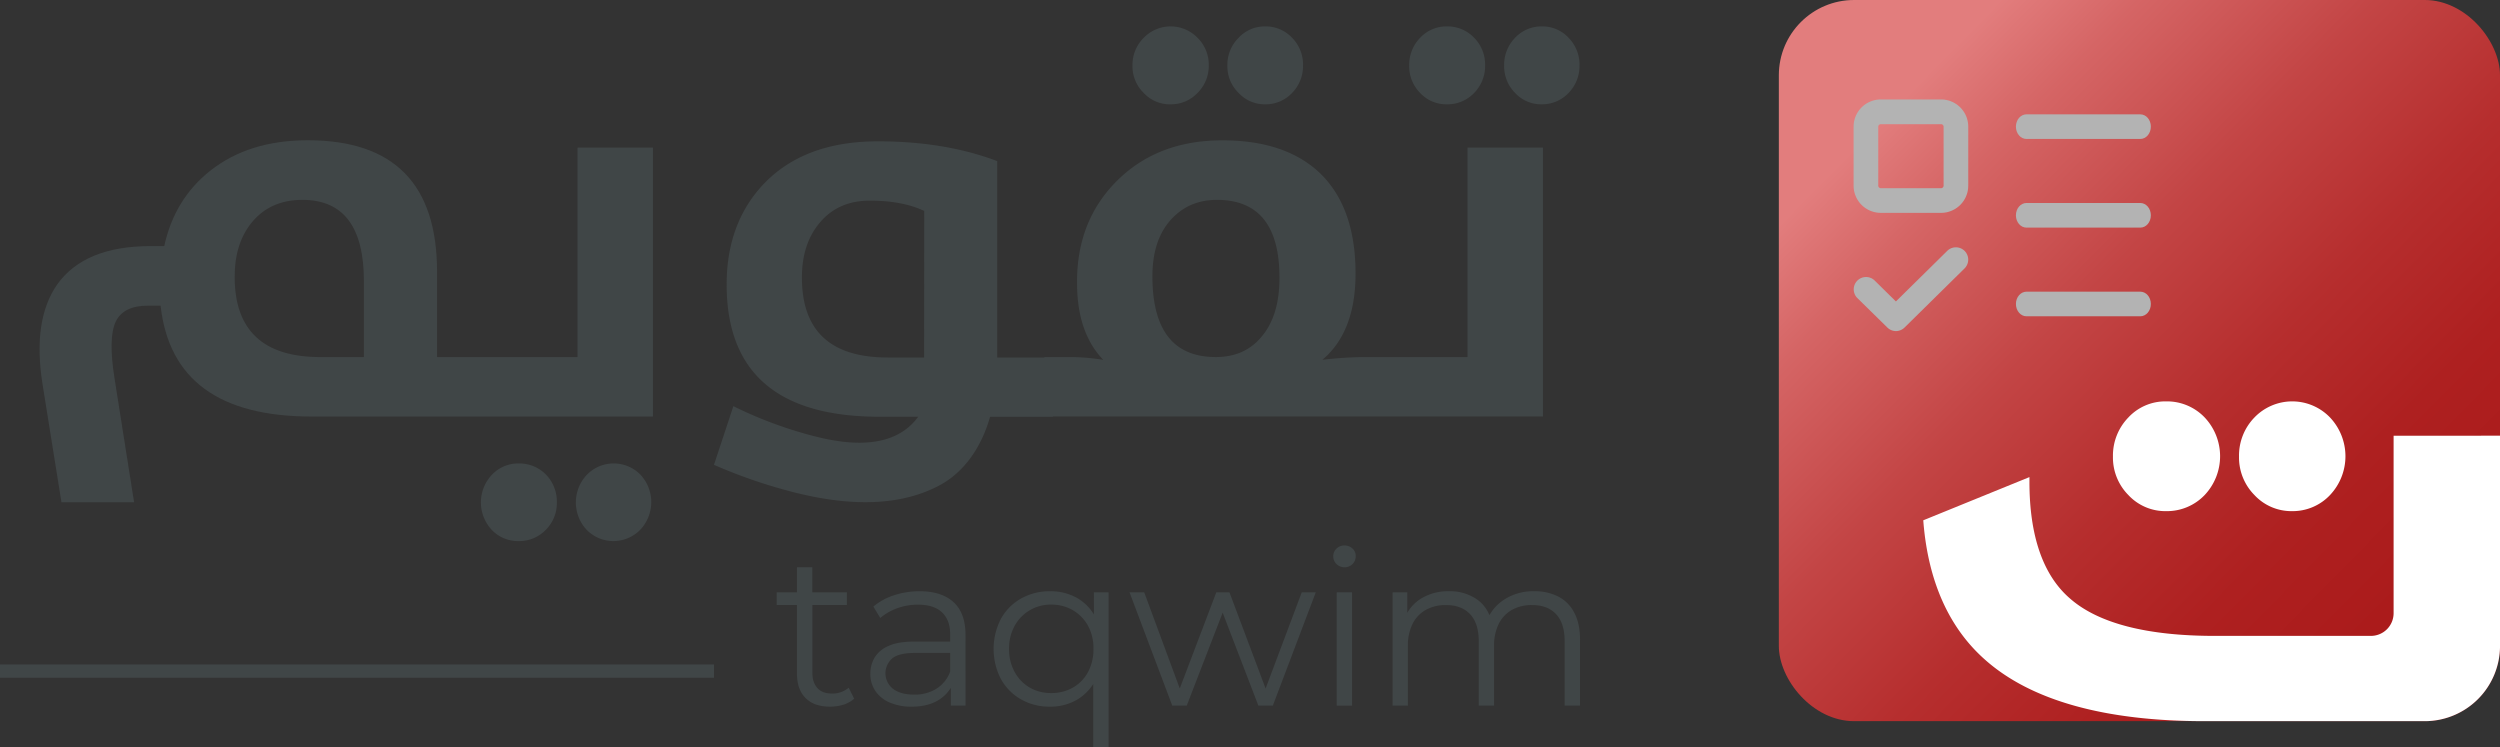 <svg xmlns="http://www.w3.org/2000/svg" xmlns:xlink="http://www.w3.org/1999/xlink" viewBox="0 0 1379.72 412.53"><rect x="0" y="0" width="1379.72" height="412.53" fill="#333333" stroke="none"/><defs><style>.cls-1{isolation:isolate;}.cls-2{fill:#404647;}.cls-3{fill:url(#linear-gradient);}.cls-4{mix-blend-mode:overlay;}.cls-5{fill:#b3b3b3;}.cls-6{fill:#fff;}</style><linearGradient id="linear-gradient" x1="1042.18" y1="62.5" x2="1320.07" y2="336.3" gradientUnits="userSpaceOnUse"><stop offset="0" stop-color="#e27d7d"/><stop offset="0.14" stop-color="#d56565"/><stop offset="0.38" stop-color="#c34545"/><stop offset="0.61" stop-color="#b62e2e"/><stop offset="0.82" stop-color="#ae2020"/><stop offset="1" stop-color="#ab1b1b"/></linearGradient></defs><g class="cls-1"><g id="Layer_2" data-name="Layer 2"><rect class="cls-2" y="366.72" width="394.05" height="7.3"/><path class="cls-2" d="M33.91,277.18H74L63.2,208.76q-3.54-22.18.62-31.13t17.88-8.94h6.93q6.78,61.19,83.38,61.19H360.35V81.46H318.73V197.05H241.21V150q0-72.58-71.36-72.59-32.52,0-53.79,16.8-19.73,15.57-25.42,41.61H83.08q-36.37,0-51.47,21.12-13.72,19.58-8.17,54.86ZM139.34,122.3q10.17-12,27.58-12,33.92,0,33.91,44.85v41.92h-24q-47.32,0-47.32-44.23Q129.47,134,139.34,122.3Z"/><path class="cls-2" d="M271.42,262.09a22.18,22.18,0,0,0,0,30.36,19.85,19.85,0,0,0,14.79,6.16,20.3,20.3,0,0,0,15.11-6.31,20.81,20.81,0,0,0,6-15.11,21.34,21.34,0,0,0-6-15.26,20.55,20.55,0,0,0-15.11-6.16A19.9,19.9,0,0,0,271.42,262.09Z"/><path class="cls-2" d="M323.82,262.09a22.18,22.18,0,0,0,0,30.36,20.67,20.67,0,0,0,29.59-.15,22.19,22.19,0,0,0,0-30.37,20.66,20.66,0,0,0-29.59.16Z"/><path class="cls-2" d="M645.93,57.57a20.12,20.12,0,0,0,15-6.32,20.87,20.87,0,0,0,6.17-15.1,20.74,20.74,0,0,0-6.17-15.26,20.65,20.65,0,0,0-29.74,0A21,21,0,0,0,625,36.15a20.5,20.5,0,0,0,6.17,15.1A19.61,19.61,0,0,0,645.93,57.57Z"/><path class="cls-2" d="M698.33,57.57a20,20,0,0,0,14.8-6.32,21.18,21.18,0,0,0,6-15.1,21,21,0,0,0-6-15.26,20,20,0,0,0-14.8-6.32,19.61,19.61,0,0,0-14.79,6.32,21.06,21.06,0,0,0-6.17,15.26,20.53,20.53,0,0,0,6.17,15.1A19.61,19.61,0,0,0,698.33,57.57Z"/><path class="cls-2" d="M798.51,57.57a20.29,20.29,0,0,0,15.1-6.32,21.14,21.14,0,0,0,6-15.1,21,21,0,0,0-6-15.26,20.29,20.29,0,0,0-15.1-6.32,19.91,19.91,0,0,0-14.79,6.32,21.33,21.33,0,0,0-6,15.26,20.8,20.8,0,0,0,6,15.1A19.6,19.6,0,0,0,798.51,57.57Z"/><path class="cls-2" d="M851.53,229.88V81.46H809.92V197.05h-56.1a209.31,209.31,0,0,0-24.05,1.54q18.35-15.4,18.34-47.62,0-36.69-19.88-55.64-19-17.88-53.63-17.88-35.61,0-58,22.19t-22.19,56.41q0,27.6,14.48,42.54a118.63,118.63,0,0,0-19.26-1.54H576.42v.27H550.34V88.92Q521.6,78,484.53,78q-41,0-63.5,24-20,21.52-20,55,0,73,84.41,73h21.32q-15.48,21.08-55.68,11.16a228.4,228.4,0,0,1-46.34-17l-10.71,32.37a285.37,285.37,0,0,0,45.58,15.53q48.67,12,79-4.26c13.28-7.11,23-20.75,27.79-37.76h34.65v-.19H851.53ZM510,197.3H489.91q-47.34,0-47.35-44.13,0-18.75,10-30.44,10.15-12,27.51-12,18,0,30,5.69Zm186-11.19q-9.24,10.94-25,10.94-35,0-35-44.54,0-20.81,11.09-32.21,9.72-10,24.51-10,34.51,0,34.52,42.84Q706.19,174.39,696,186.11Z"/><path class="cls-2" d="M850.91,57.57a20,20,0,0,0,14.8-6.32,21.18,21.18,0,0,0,6-15.1,21,21,0,0,0-6-15.26,19.64,19.64,0,0,0-14.8-6.32,19.93,19.93,0,0,0-14.79,6.32,21.33,21.33,0,0,0-6,15.26,20.8,20.8,0,0,0,6,15.1A19.61,19.61,0,0,0,850.91,57.57Z"/><path class="cls-2" d="M459.14,382.76c-3.5,0-6.18-1-8-3s-2.8-4.81-2.8-8.46v-37.4h19.05v-7H448.3V313.08h-8.46V326.9H428.65v7h11.19V371.8q0,8.7,4.77,13.46T458.18,390a24.73,24.73,0,0,0,7.21-1.07,15.62,15.62,0,0,0,6-3.34l-3-6.07A13.68,13.68,0,0,1,459.14,382.76Z"/><path class="cls-2" d="M507.49,326.3a44.73,44.73,0,0,0-14.05,2.2A33.86,33.86,0,0,0,482,334.76l3.81,6.31a29.52,29.52,0,0,1,9.29-5.36,33.13,33.13,0,0,1,11.56-2q8.8,0,13.28,4.29t4.46,12.27v3.81H504.51q-8.92,0-14.23,2.44a16.38,16.38,0,0,0-7.62,6.43,17.34,17.34,0,0,0-2.32,8.88,16.73,16.73,0,0,0,2.73,9.47A18.15,18.15,0,0,0,491,387.7,29.57,29.57,0,0,0,503.2,390q8.94,0,14.83-3.69a20.32,20.32,0,0,0,6.73-6.73v9.83h8.1V350.6q0-12.27-6.61-18.29T507.49,326.3Zm9.35,53.78a22.6,22.6,0,0,1-12.33,3.27q-7.5,0-11.67-3.21a10.86,10.86,0,0,1-.65-16.56q3.51-3.21,12.56-3.22H524.4v10.25A18.86,18.86,0,0,1,516.84,380.08Z"/><path class="cls-2" d="M603.73,339.13a26.13,26.13,0,0,0-9.35-9.14,29.48,29.48,0,0,0-14.83-3.69,32.06,32.06,0,0,0-16,4,28.7,28.7,0,0,0-11.14,11.2,36.23,36.23,0,0,0,0,33.29A29.28,29.28,0,0,0,563.53,386a31.68,31.68,0,0,0,16,4,28.87,28.87,0,0,0,14.71-3.75,26.83,26.83,0,0,0,9.11-8.76v35h8.46V326.9h-8.1Zm-11.62,40.35a23.57,23.57,0,0,1-12,3,23.06,23.06,0,0,1-11.79-3A22.11,22.11,0,0,1,560,370.9a25.73,25.73,0,0,1-3.1-12.8,25.39,25.39,0,0,1,3.1-12.74,22.51,22.51,0,0,1,20.12-11.68,23.31,23.31,0,0,1,12,3.1,22.19,22.19,0,0,1,8.34,8.58,25.79,25.79,0,0,1,3,12.74,26.13,26.13,0,0,1-3,12.8A21.53,21.53,0,0,1,592.11,379.48Z"/><polygon class="cls-2" points="698.47 379.99 678.52 326.9 671.26 326.9 651.1 379.97 631.48 326.9 623.38 326.9 646.96 389.43 654.94 389.43 674.77 338.12 694.48 389.43 702.46 389.43 726.16 326.9 718.42 326.9 698.47 379.99"/><path class="cls-2" d="M742,301.05a6.1,6.1,0,0,0-4.4,1.73,5.66,5.66,0,0,0-1.79,4.23,5.85,5.85,0,0,0,1.79,4.28,6.39,6.39,0,0,0,8.87,0,6.1,6.1,0,0,0,1.73-4.4,5.47,5.47,0,0,0-1.79-4.17A6.22,6.22,0,0,0,742,301.05Z"/><rect class="cls-2" x="737.72" y="326.9" width="8.46" height="62.53"/><path class="cls-2" d="M868.79,338.09a20.46,20.46,0,0,0-8.81-8.87,28.57,28.57,0,0,0-13.28-2.92A29.18,29.18,0,0,0,830,331a25,25,0,0,0-8,8.51,19.72,19.72,0,0,0-6.75-8.63,26.16,26.16,0,0,0-15.6-4.59,28.47,28.47,0,0,0-15.07,3.87,22.37,22.37,0,0,0-7.92,8.05V326.9h-8.1v62.53H777V356.55a26.79,26.79,0,0,1,2.56-12.21,18,18,0,0,1,7.33-7.74A22.24,22.24,0,0,1,798,333.92q8.58,0,13.34,5.06t4.77,14.95v35.5h8.45V356.55a26.92,26.92,0,0,1,2.56-12.21,18.09,18.09,0,0,1,7.27-7.74,22.18,22.18,0,0,1,11.13-2.68q8.58,0,13.29,5.06t4.7,14.95v35.5H872V353.1Q872,344,868.79,338.09Z"/><rect class="cls-3" x="981.72" width="398" height="398" rx="41.54"/><g class="cls-4"><path class="cls-5" d="M1071.17,117.47h-33.11a15,15,0,0,1-15.08-15V69.89a15,15,0,0,1,15.08-15h33.11a15,15,0,0,1,15.08,15v32.62A15,15,0,0,1,1071.17,117.47Zm-33.11-48.94a1.42,1.42,0,0,0-1.48,1.36v32.62a1.42,1.42,0,0,0,1.48,1.36h33.11a1.43,1.43,0,0,0,1.48-1.36V69.89a1.43,1.43,0,0,0-1.48-1.36Z"/><path class="cls-5" d="M1046.34,182.72a6.78,6.78,0,0,1-4.77-2L1025,164.45a6.8,6.8,0,0,1,9.54-9.69l11.79,11.61,28.33-27.92a6.8,6.8,0,1,1,9.55,9.69l-33.11,32.62A6.8,6.8,0,0,1,1046.34,182.72Z"/><path class="cls-5" d="M1181.2,76.69h-62.81c-3.22,0-5.83-3-5.83-6.8s2.61-6.79,5.83-6.79h62.81c3.22,0,5.83,3,5.83,6.79S1184.42,76.69,1181.2,76.69Z"/><path class="cls-5" d="M1181.2,125.62h-62.81c-3.22,0-5.83-3-5.83-6.79s2.61-6.8,5.83-6.8h62.81c3.22,0,5.83,3,5.83,6.8S1184.42,125.62,1181.2,125.62Z"/><path class="cls-5" d="M1181.2,174.56h-62.81c-3.22,0-5.83-3.05-5.83-6.8s2.61-6.79,5.83-6.79h62.81c3.22,0,5.83,3,5.83,6.79S1184.42,174.56,1181.2,174.56Z"/></g><g class="cls-4"><path class="cls-6" d="M1265.05,282.09a28.3,28.3,0,0,0,20.91-8.93,31.18,31.18,0,0,0,0-42.71,28.93,28.93,0,0,0-41.81,0,30.11,30.11,0,0,0-8.46,21.46,29.44,29.44,0,0,0,8.47,21.26A27.81,27.81,0,0,0,1265.05,282.09Z"/><path class="cls-6" d="M1321,240.49V338.4a12.53,12.53,0,0,1-12.54,12.54h-86.18c-37.6,0-64.55-7-80.13-20.86-14.68-12.83-22.13-34.43-22.13-64.21V263.3l-58.59,23.85.1,1.27c2.73,32.75,14.21,58.25,34.12,75.78,25.32,22.43,66,33.8,120.9,33.8h121.63a41.55,41.55,0,0,0,41.55-41.55v-116Z"/><path class="cls-6" d="M1195.45,282.09a28.75,28.75,0,0,0,21.32-8.93,31.18,31.18,0,0,0,0-42.73,28.75,28.75,0,0,0-21.3-8.91,27.82,27.82,0,0,0-20.9,8.93,30.16,30.16,0,0,0-8.46,21.46,29.44,29.44,0,0,0,8.47,21.26A27.81,27.81,0,0,0,1195.45,282.09Z"/></g></g></g></svg>